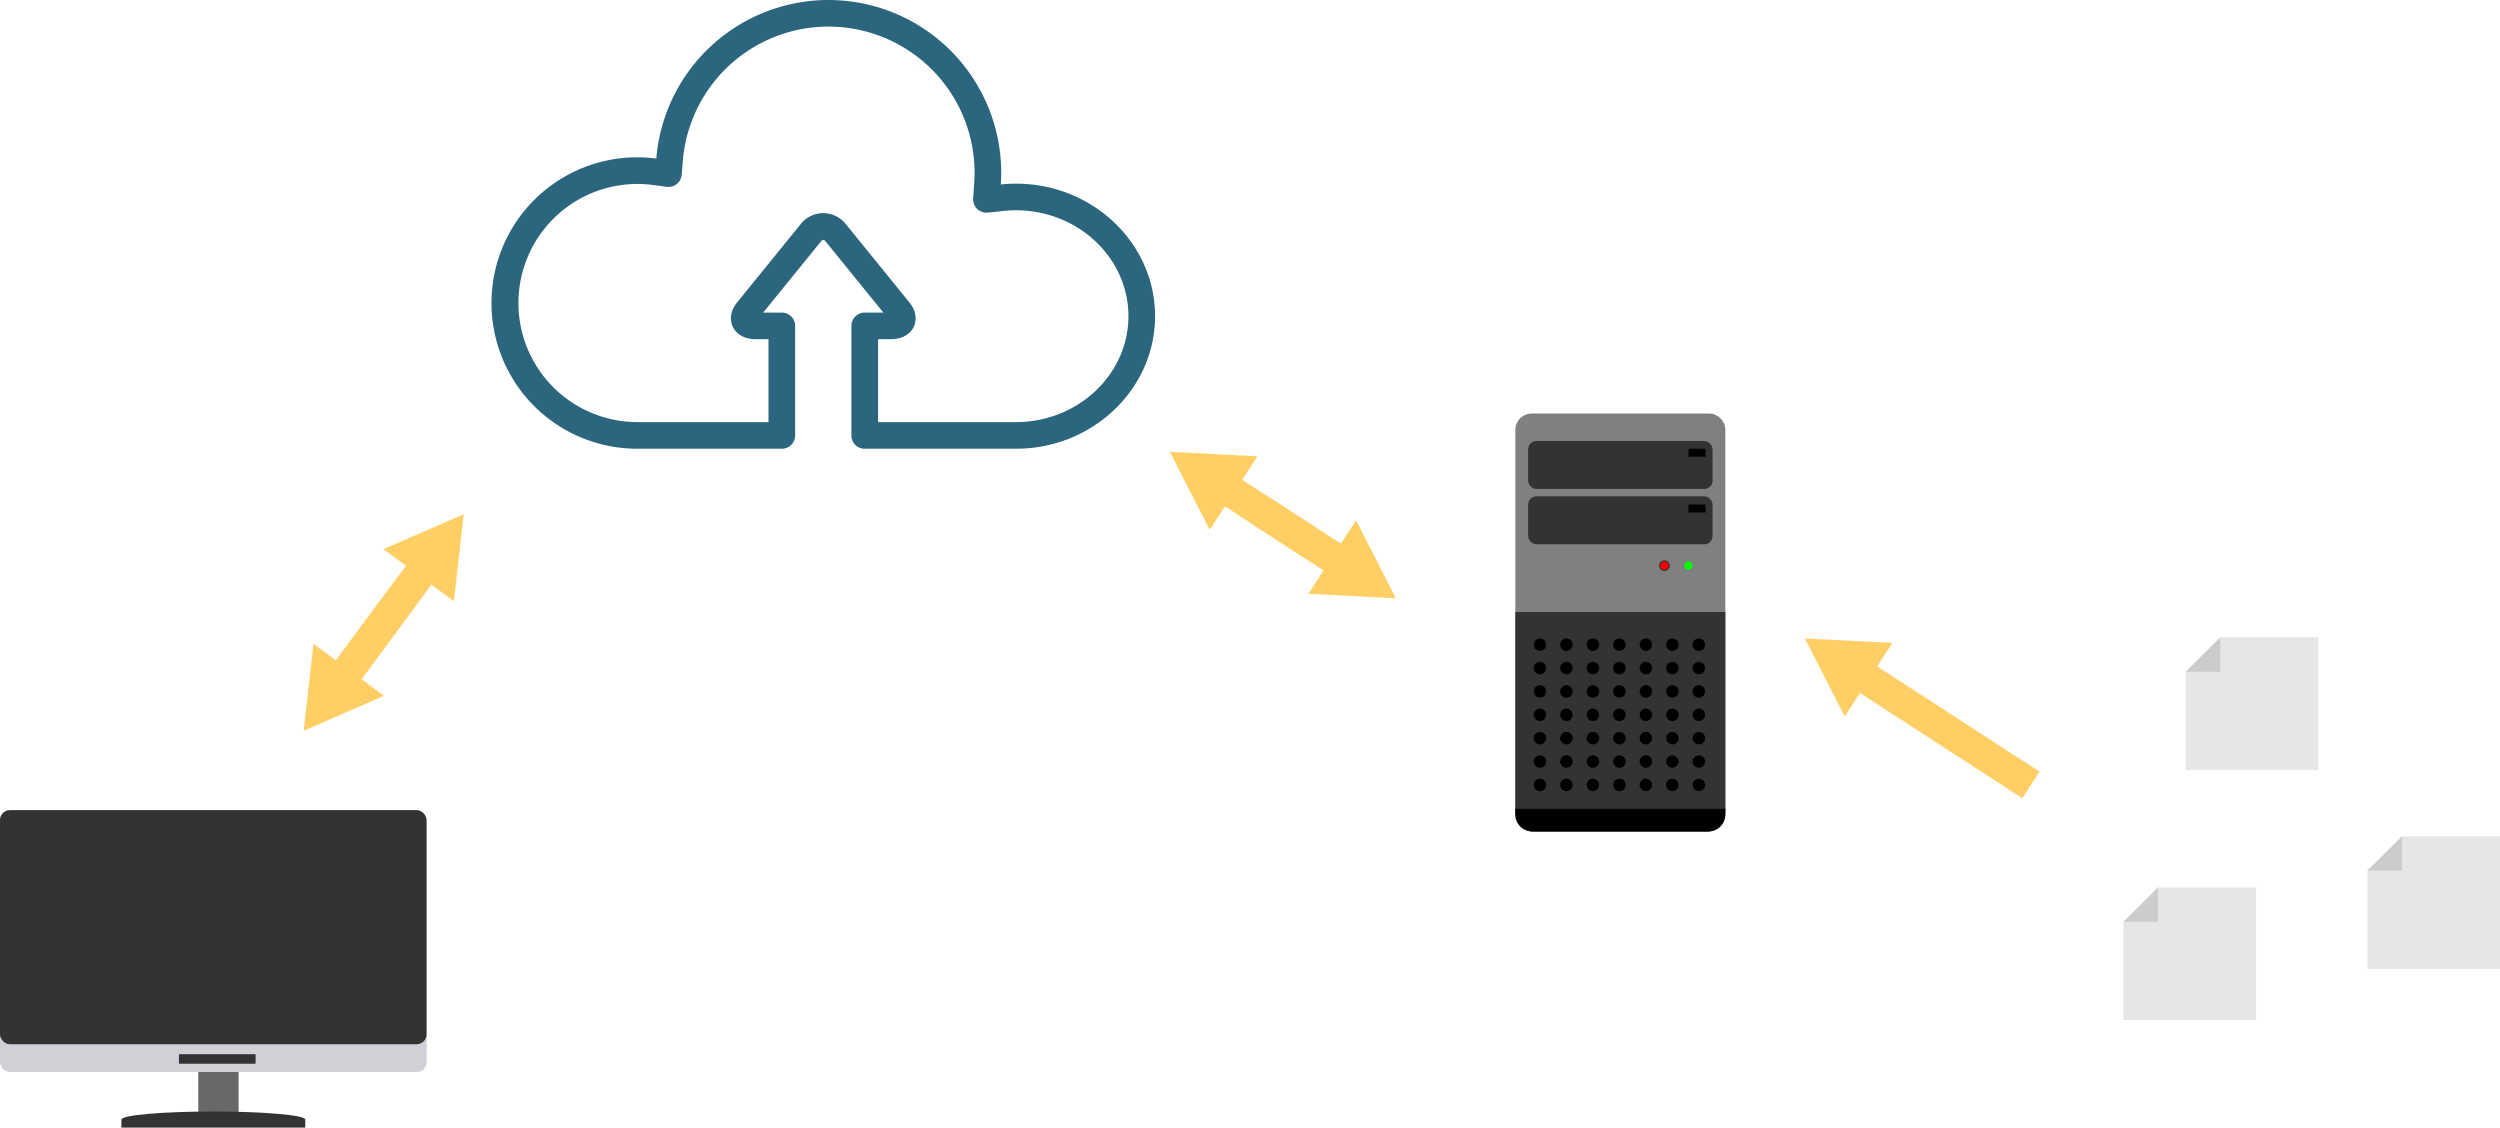 <svg xmlns="http://www.w3.org/2000/svg" width="584.015" height="263.411" viewBox="0 0 584.015 263.411"><defs><style>.a{fill:#6a676b;}.b{fill:#d0d1d6;}.c{fill:#333;}.d{fill:gray;}.e{fill:#302f30;}.f{fill:red;}.g{fill:lime;}.h{fill:#2b667e;}.i{fill:#e6e6e6;}.j{fill:#ccc;}.k{fill:#ffcf65;}</style></defs><g transform="translate(-697.07 -421.446)"><g transform="translate(697.07 610.704)"><rect class="a" width="9.418" height="10.937" transform="translate(46.32 60.759)"/><rect class="b" width="99.684" height="61.172" rx="2.314"/><g transform="translate(28.367 70.397)"><path class="c" d="M724.084,672.475V670.6c0-1.04,9.618-1.881,21.474-1.881s21.474.841,21.474,1.881v1.875Z" transform="translate(-724.084 -668.719)"/></g><g transform="translate(41.805 57.009)"><rect class="c" width="17.903" height="2.225"/></g><rect class="c" width="99.645" height="54.683" rx="2.314"/></g><g transform="translate(1051.065 518.052)"><g transform="translate(0.001)"><path class="d" d="M3.839,0H45.21a3.843,3.843,0,0,1,3.843,3.843V93.781a3.843,3.843,0,0,1-3.843,3.843H3.842A3.842,3.842,0,0,1,0,93.781V3.839A3.839,3.839,0,0,1,3.839,0Z"/></g><g transform="translate(0 46.357)"><path class="c" d="M1083.237,603.734V557.591h-49.053v46.143c0,2.83,1.809,5.123,4.035,5.123H1079.2C1081.43,608.858,1083.237,606.564,1083.237,603.734Z" transform="translate(-1034.184 -557.591)"/></g><g transform="translate(33.592 34.289)"><path class="e" d="M1068.638,547.331a1.232,1.232,0,1,1-1.233-1.232A1.231,1.231,0,0,1,1068.638,547.331Z" transform="translate(-1066.174 -546.099)"/><g transform="translate(0.269 0.267)"><path class="f" d="M1067.393,548.283a.965.965,0,1,1,.965-.965A.965.965,0,0,1,1067.393,548.283Z" transform="translate(-1066.43 -546.353)"/></g><g transform="translate(5.885 0.267)"><path class="g" d="M1073.7,547.318a.964.964,0,1,1-.964-.965A.965.965,0,0,1,1073.7,547.318Z" transform="translate(-1071.778 -546.353)"/></g></g><g transform="translate(2.985 6.42)"><rect class="c" width="43.083" height="11.2" rx="1.921"/><g transform="translate(0 12.923)"><rect class="c" width="43.083" height="11.201" rx="1.921"/></g><g transform="translate(37.454 14.84)"><rect width="3.984" height="1.848"/></g><g transform="translate(37.454 1.808)"><rect width="3.984" height="1.851"/></g></g><g transform="translate(0 92.327)"><path d="M1034.184,601.369v1.265a4.035,4.035,0,0,0,4.035,4.031H1079.2a4.034,4.034,0,0,0,4.034-4.031v-1.265Z" transform="translate(-1034.184 -601.369)"/></g><g transform="translate(4.289 52.544)"><circle cx="1.456" cy="1.456" r="1.456"/><circle cx="1.456" cy="1.456" r="1.456" transform="translate(6.187)"/><circle cx="1.456" cy="1.456" r="1.456" transform="translate(12.374)"/><circle cx="1.456" cy="1.456" r="1.456" transform="translate(18.561)"/><circle cx="1.456" cy="1.456" r="1.456" transform="translate(24.748)"/><circle cx="1.456" cy="1.456" r="1.456" transform="translate(30.935)"/><circle cx="1.456" cy="1.456" r="1.456" transform="translate(37.121)"/><g transform="translate(0 5.459)"><circle cx="1.456" cy="1.456" r="1.456"/><circle cx="1.456" cy="1.456" r="1.456" transform="translate(6.187)"/><circle cx="1.456" cy="1.456" r="1.456" transform="translate(12.374)"/><circle cx="1.456" cy="1.456" r="1.456" transform="translate(18.561)"/><circle cx="1.456" cy="1.456" r="1.456" transform="translate(24.748)"/><circle cx="1.456" cy="1.456" r="1.456" transform="translate(30.935)"/><circle cx="1.456" cy="1.456" r="1.456" transform="translate(37.121)"/></g><g transform="translate(0 10.918)"><circle cx="1.456" cy="1.456" r="1.456"/><circle cx="1.456" cy="1.456" r="1.456" transform="translate(6.187)"/><circle cx="1.456" cy="1.456" r="1.456" transform="translate(12.374)"/><circle cx="1.456" cy="1.456" r="1.456" transform="translate(18.561)"/><circle cx="1.456" cy="1.456" r="1.456" transform="translate(24.748)"/><circle cx="1.456" cy="1.456" r="1.456" transform="translate(30.935)"/><circle cx="1.456" cy="1.456" r="1.456" transform="translate(37.121)"/></g><g transform="translate(0 16.377)"><circle cx="1.456" cy="1.456" r="1.456"/><circle cx="1.456" cy="1.456" r="1.456" transform="translate(6.187)"/><circle cx="1.456" cy="1.456" r="1.456" transform="translate(12.374)"/><circle cx="1.456" cy="1.456" r="1.456" transform="translate(18.561)"/><circle cx="1.456" cy="1.456" r="1.456" transform="translate(24.748)"/><circle cx="1.456" cy="1.456" r="1.456" transform="translate(30.935)"/><circle cx="1.456" cy="1.456" r="1.456" transform="translate(37.121)"/></g><g transform="translate(0 21.836)"><circle cx="1.456" cy="1.456" r="1.456"/><circle cx="1.456" cy="1.456" r="1.456" transform="translate(6.187)"/><circle cx="1.456" cy="1.456" r="1.456" transform="translate(12.374)"/><circle cx="1.456" cy="1.456" r="1.456" transform="translate(18.561)"/><circle cx="1.456" cy="1.456" r="1.456" transform="translate(24.748)"/><circle cx="1.456" cy="1.456" r="1.456" transform="translate(30.935)"/><circle cx="1.456" cy="1.456" r="1.456" transform="translate(37.121)"/></g><g transform="translate(0 27.295)"><circle cx="1.456" cy="1.456" r="1.456"/><circle cx="1.456" cy="1.456" r="1.456" transform="translate(6.187)"/><circle cx="1.456" cy="1.456" r="1.456" transform="translate(12.374)"/><circle cx="1.456" cy="1.456" r="1.456" transform="translate(18.561)"/><circle cx="1.456" cy="1.456" r="1.456" transform="translate(24.748)"/><circle cx="1.456" cy="1.456" r="1.456" transform="translate(30.935)"/><circle cx="1.456" cy="1.456" r="1.456" transform="translate(37.121)"/></g><g transform="translate(0 32.754)"><circle cx="1.456" cy="1.456" r="1.456"/><circle cx="1.456" cy="1.456" r="1.456" transform="translate(6.187)"/><circle cx="1.456" cy="1.456" r="1.456" transform="translate(12.374)"/><circle cx="1.456" cy="1.456" r="1.456" transform="translate(18.561)"/><circle cx="1.456" cy="1.456" r="1.456" transform="translate(24.748)"/><circle cx="1.456" cy="1.456" r="1.456" transform="translate(30.935)"/><circle cx="1.456" cy="1.456" r="1.456" transform="translate(37.121)"/></g></g></g><path class="h" d="M961.425,495.314c0-17.074-14.58-30.965-32.5-30.965a34.159,34.159,0,0,0-3.534.187c.062-.931.092-1.851.092-2.736a40.353,40.353,0,0,0-80.57-3.309,34.038,34.038,0,1,0-4.674,67.781l34,.008a3.111,3.111,0,0,0,3.107-3.272c0-.023,0-.048,0-.076V497.577a3.111,3.111,0,0,0-3.111-3.111h-4.355l13.554-16.686c.327-.4.64-.4.966,0l13.554,16.686H893.6a3.11,3.11,0,0,0-3.11,3.111v25.38c-.005.072-.008.146-.008.211a3.112,3.112,0,0,0,3.111,3.111h35.06l.446-.005C946.923,526.188,961.425,512.3,961.425,495.314Zm-32.374,24.74-32.342,0V500.689h2.924c3.649,0,5.007-2.022,5.419-2.892.4-.845,1.106-3.1-1.052-5.752l-14.772-18.186a6.695,6.695,0,0,0-10.627,0l-14.776,18.188c-2.155,2.655-1.452,4.9-1.05,5.75.414.87,1.771,2.892,5.419,2.892h2.925v19.369H840.884l-.589-.008a27.816,27.816,0,0,1,.149-55.631,28.173,28.173,0,0,1,3.69.245l3.207.424a3.111,3.111,0,0,0,3.507-2.833l.263-3.226a34.13,34.13,0,0,1,68.148,2.771c0,.763-.026,1.556-.08,2.356l-.249,3.644a3.109,3.109,0,0,0,3.423,3.307l3.646-.377a27.523,27.523,0,0,1,2.924-.159c14.491,0,26.279,11.1,26.279,24.743C955.2,508.883,943.479,519.982,929.052,520.053Z" transform="translate(5.475 0)"/><g transform="translate(1193.118 570.321)"><g transform="translate(56.983 46.476)"><path class="i" d="M1231.811,607.481h22.9v30.984h-30.984v-22.9Z" transform="translate(-1223.728 -607.481)"/><path class="j" d="M1231.811,607.481v8.045h-8.083Z" transform="translate(-1223.728 -607.481)"/></g><g transform="translate(14.548)"><path class="i" d="M1191.4,563.221h22.9v30.984h-30.984V571.3Z" transform="translate(-1183.317 -563.221)"/><path class="j" d="M1191.4,563.221v8.045h-8.083Z" transform="translate(-1183.317 -563.221)"/></g><g transform="translate(0 58.426)"><path class="i" d="M1177.546,618.862h22.9v30.984h-30.984v-22.9Z" transform="translate(-1169.463 -618.862)"/><path class="j" d="M1177.546,618.862v8.045h-8.083Z" transform="translate(-1169.463 -618.862)"/></g></g><g transform="translate(1118.702 570.596)"><path class="k" d="M1153.417,594.584l-37.931-24.572,3.552-5.484-20.444-1.044,9.31,18.23,3.552-5.484,37.931,24.573Z" transform="translate(-1098.595 -563.484)"/></g><g transform="translate(970.355 526.999)"><path class="k" d="M1000.358,545.43l-26.144-16.936,3.552-5.484-20.444-1.044,9.31,18.23,3.552-5.484,26.143,16.937Z" transform="translate(-957.323 -521.966)"/><g transform="translate(18.501 10.18)"><path class="k" d="M974.941,537.88,991.1,548.35l1.254.813-3.553,5.484,20.444,1.044-9.31-18.23-3.552,5.483-1.254-.812L978.97,531.66Z" transform="translate(-974.941 -531.66)"/></g></g><g transform="translate(768.002 541.565)"><g transform="translate(5.369)"><path class="k" d="M775.691,577.342l18.517-25.049,5.254,3.884,2.3-20.341L783,544l5.254,3.884-18.517,25.048Z" transform="translate(-769.733 -535.837)"/></g><g transform="translate(0 17.453)"><path class="k" d="M784.513,552.458l-11.448,15.485-.888,1.2-5.254-3.884-2.3,20.341,18.77-8.168-5.254-3.884.888-1.2,11.447-15.485Z" transform="translate(-764.62 -552.458)"/></g></g></g></svg>